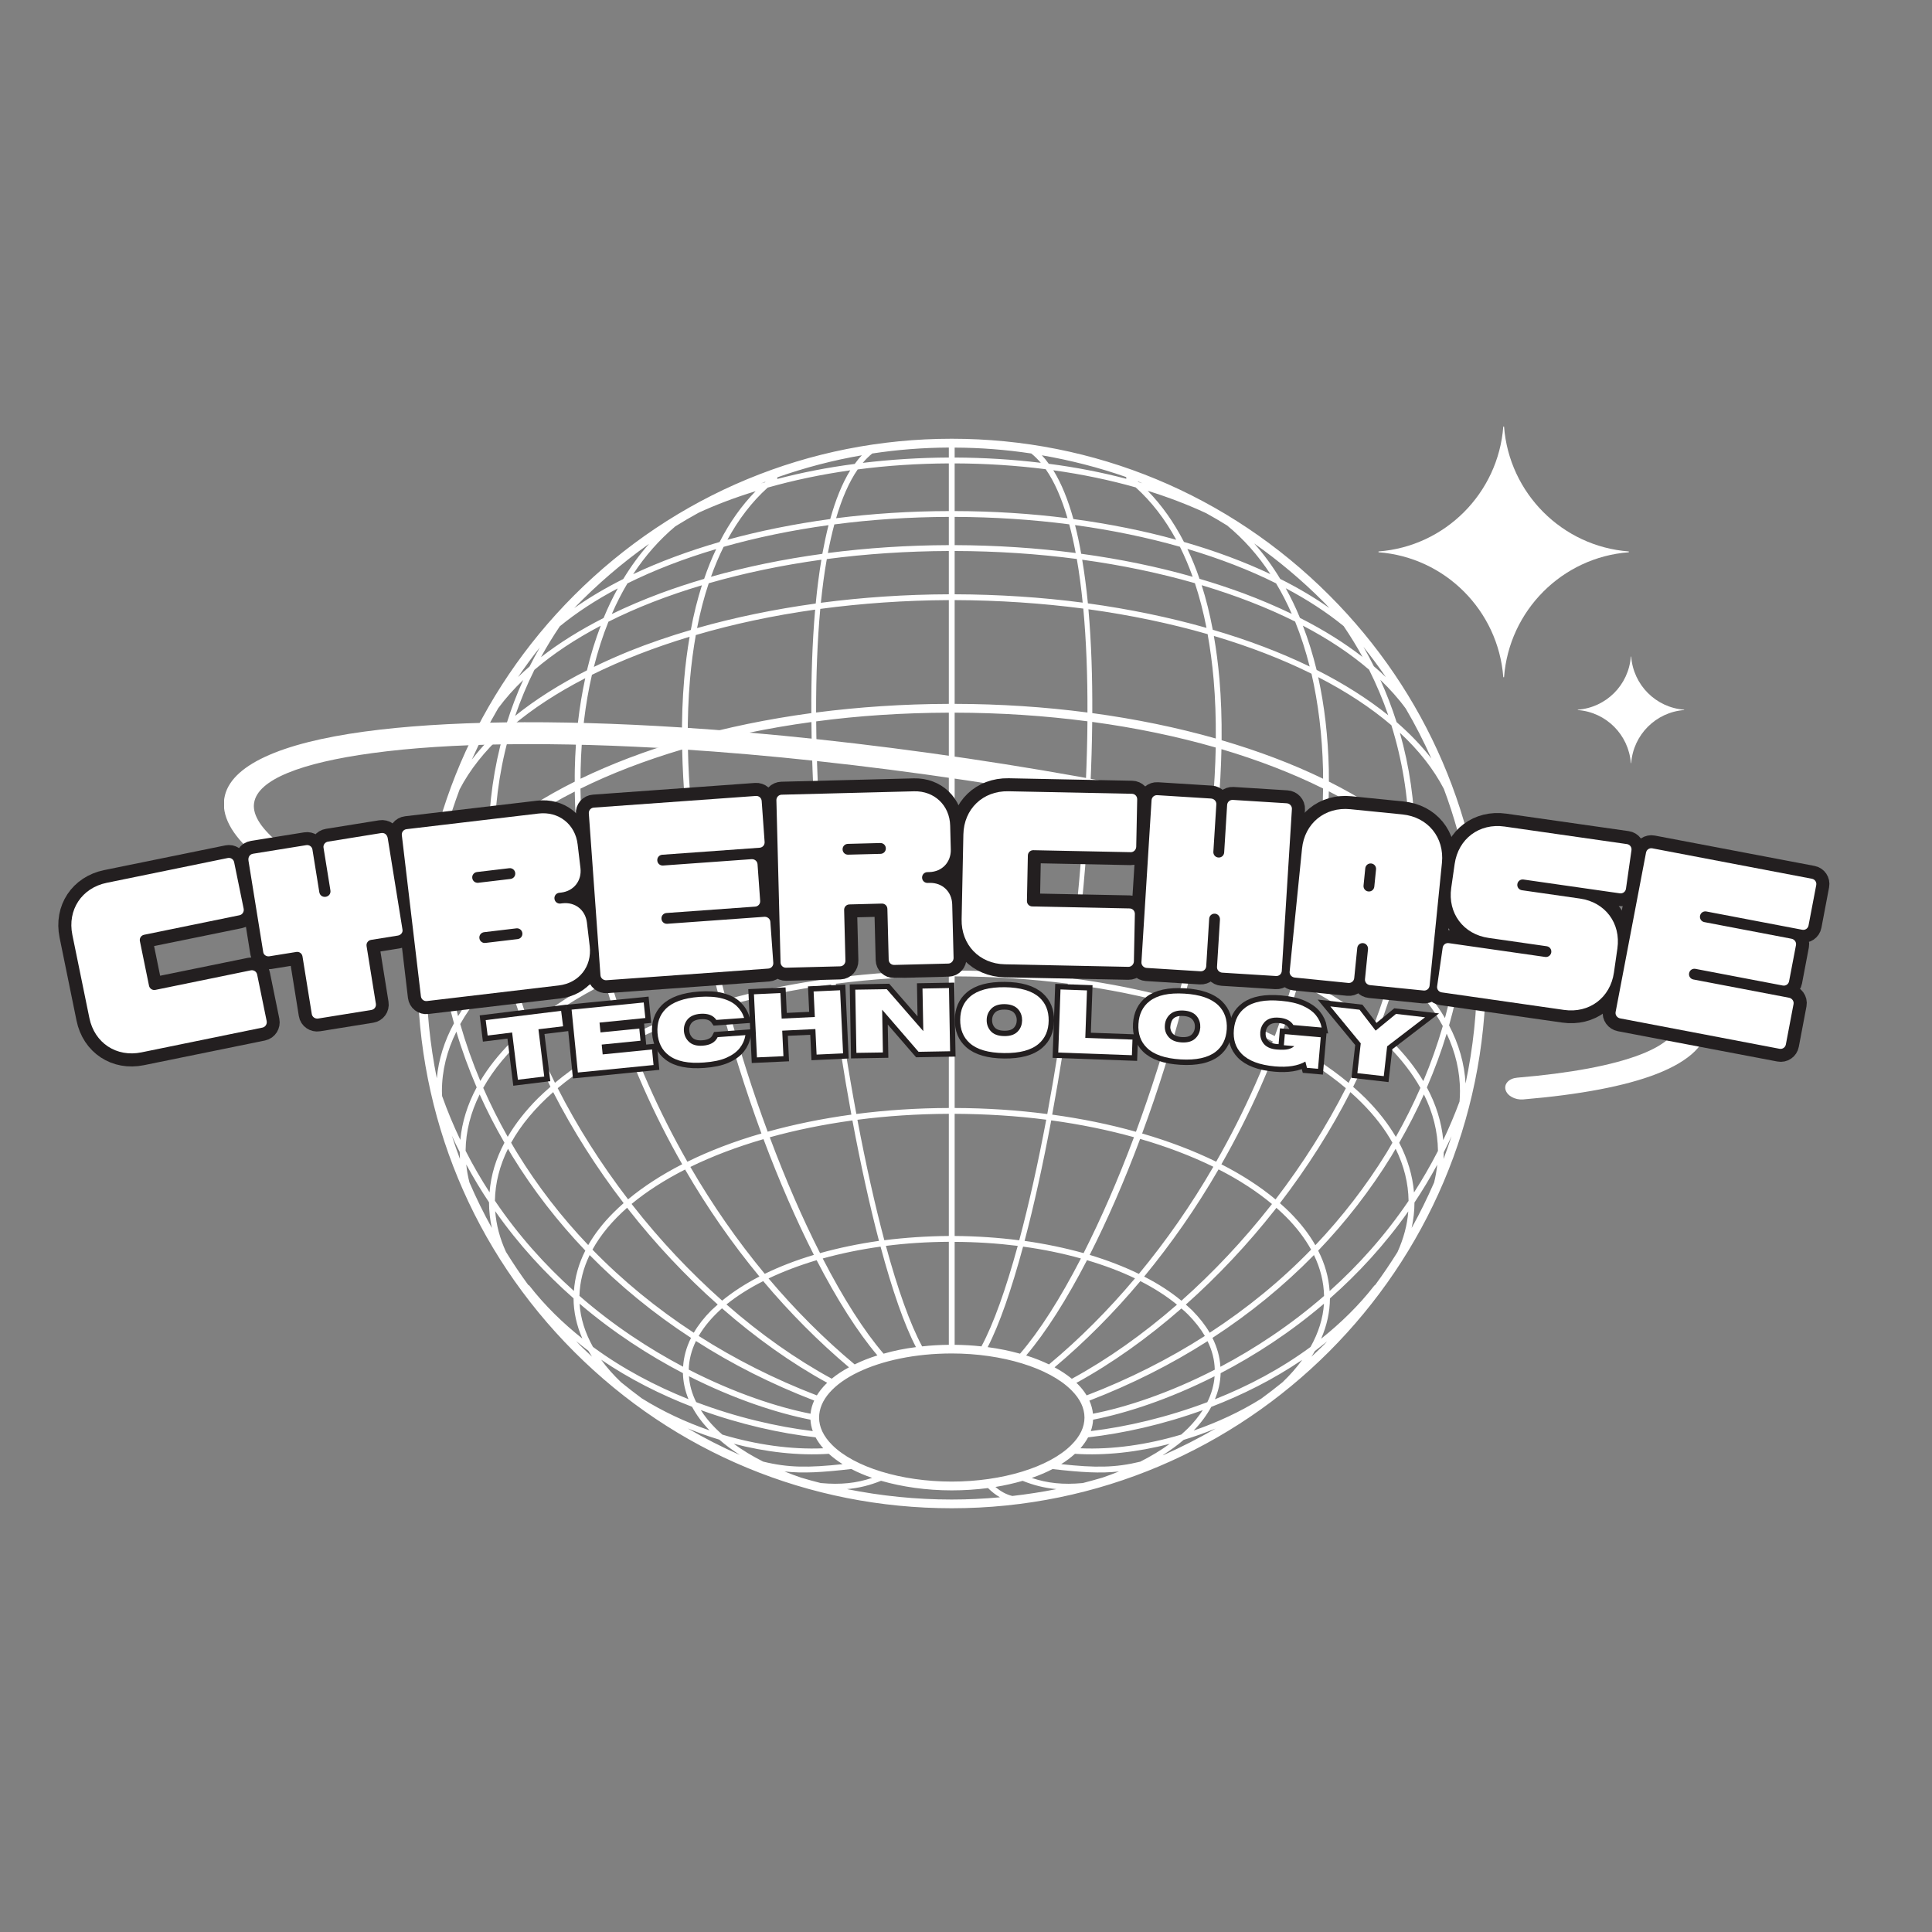 <svg xmlns="http://www.w3.org/2000/svg" xmlns:xlink="http://www.w3.org/1999/xlink" width="500" zoomAndPan="magnify" viewBox="0 0 375 375" height="500" preserveAspectRatio="xMidYMid meet" version="1.0"><rect x="0" y="0" width="375" height="375" fill="#808080" stroke="none"/><defs><g/><clipPath id="859ed16279"><path d="M 43.5 140 L 331.5 140 L 331.5 214 L 43.5 214 Z M 43.5 140 " clip-rule="nonzero"/></clipPath><clipPath id="0e81b0826e"><path d="M 267 82.25 L 317 82.25 L 317 132 L 267 132 Z M 267 82.25 " clip-rule="nonzero"/></clipPath></defs><path fill="#ffffff" d="M 84.727 168.953 C 84.637 170.961 84.582 172.984 84.609 175.008 C 84.176 175.832 83.773 176.672 83.41 177.512 C 83.727 174.621 84.176 171.758 84.727 168.953 Z M 125.984 105.562 C 124.148 107.613 122.488 109.898 120.973 112.387 C 117.523 114.121 114.344 116 111.457 118.027 C 115.891 113.441 120.758 109.25 125.984 105.562 Z M 258.023 118.012 C 255.137 115.988 251.945 114.094 248.492 112.371 C 246.977 109.855 245.285 107.559 243.438 105.488 C 248.176 108.828 252.668 112.59 256.84 116.77 C 257.242 117.156 257.633 117.594 258.023 118.012 Z M 284.871 174.996 C 284.914 172.941 284.855 170.918 284.754 168.895 C 285.305 171.699 285.723 174.52 286.039 177.383 C 285.695 176.586 285.305 175.777 284.871 174.996 Z M 284.465 210.305 C 284.25 206.445 283.168 202.684 281.262 199.027 C 283.168 192.305 284.336 185.465 284.727 178.625 C 285.75 181.082 286.371 183.586 286.648 186.113 C 286.66 187.055 286.703 188.008 286.703 188.965 C 286.703 196.223 285.938 203.363 284.465 210.305 Z M 254.543 263.34 C 254.789 262.98 255.004 262.605 255.223 262.227 C 256.031 261.621 256.812 260.984 257.605 260.348 C 257.344 260.609 257.098 260.898 256.84 261.156 C 256.09 261.91 255.309 262.617 254.543 263.34 Z M 111.816 260.289 C 112.613 260.941 113.406 261.594 114.215 262.199 C 114.43 262.574 114.664 262.949 114.906 263.328 C 114.141 262.605 113.375 261.895 112.625 261.156 C 112.352 260.867 112.09 260.578 111.816 260.289 Z M 94.848 164.902 C 94.934 171.555 95.773 178.379 97.418 185.348 C 97.551 185.867 97.68 186.391 97.809 186.91 C 96.883 187.719 96.004 188.543 95.168 189.383 C 92.625 191.926 90.531 194.559 88.914 197.234 C 87.078 190.367 86.039 183.395 85.809 176.414 C 87.871 172.363 90.922 168.504 94.848 164.902 Z M 89.215 153.219 C 91.195 149.402 94.07 145.789 97.723 142.434 C 95.887 148.91 94.922 155.691 94.832 162.676 C 93.836 163.543 92.883 164.426 91.988 165.309 C 89.477 167.84 87.41 170.41 85.75 173.059 C 85.766 169.066 86.055 165.09 86.602 161.145 C 87.367 158.453 88.25 155.809 89.215 153.219 Z M 104.77 125.688 C 104.078 126.891 103.414 128.117 102.793 129.363 C 102.012 130.043 101.262 130.707 100.555 131.414 C 101.895 129.449 103.297 127.527 104.77 125.688 Z M 117.16 119.949 C 112.582 122.277 108.512 124.82 105 127.555 C 106.113 125.516 107.34 123.52 108.656 121.566 C 111.918 118.895 115.703 116.422 119.906 114.207 C 118.906 116.031 117.984 117.938 117.16 119.949 Z M 139.012 106.574 C 138.145 108.383 137.363 110.32 136.672 112.359 C 133.754 113.211 130.922 114.152 128.18 115.164 C 124.828 116.422 121.695 117.75 118.75 119.184 C 119.66 117.086 120.668 115.105 121.781 113.238 C 126.965 110.664 132.758 108.426 139.012 106.574 Z M 131.082 102.164 C 132.57 101.238 134.07 100.355 135.602 99.52 C 139.023 97.941 142.738 96.539 146.664 95.34 C 143.949 98.117 141.625 101.398 139.676 105.199 C 133.637 106.949 127.992 109.047 122.895 111.445 C 125.246 107.859 127.992 104.754 131.082 102.164 Z M 148.441 93.633 C 148.18 93.691 147.922 93.762 147.66 93.852 C 147.98 93.719 148.297 93.605 148.613 93.488 C 148.555 93.531 148.5 93.574 148.441 93.633 Z M 165.902 90.047 C 160.672 90.727 155.633 91.711 150.852 92.969 C 150.883 92.867 150.895 92.75 150.883 92.648 C 156.168 90.785 161.641 89.34 167.289 88.371 C 166.797 88.875 166.336 89.441 165.902 90.047 Z M 218.629 92.938 C 213.848 91.68 208.809 90.699 203.566 90.02 C 203.145 89.426 202.699 88.875 202.223 88.371 C 207.809 89.34 213.297 90.742 218.613 92.605 C 218.582 92.723 218.582 92.824 218.629 92.938 Z M 220.98 93.574 C 220.938 93.531 220.879 93.488 220.824 93.43 C 221.141 93.562 221.473 93.676 221.789 93.805 C 221.531 93.734 221.254 93.648 220.98 93.574 Z M 250.73 119.152 C 247.785 117.738 244.652 116.391 241.316 115.148 C 238.555 114.137 235.727 113.195 232.824 112.344 C 232.129 110.305 231.336 108.383 230.469 106.547 C 236.723 108.41 242.512 110.637 247.684 113.227 C 248.809 115.09 249.82 117.07 250.73 119.152 Z M 260.797 121.523 C 262.125 123.477 263.352 125.473 264.465 127.512 C 260.957 124.793 256.898 122.246 252.32 119.934 C 251.496 117.926 250.57 116 249.562 114.18 C 253.762 116.406 257.531 118.852 260.797 121.523 Z M 266.66 129.32 C 266.039 128.047 265.359 126.801 264.652 125.559 C 266.168 127.48 267.629 129.434 269 131.43 C 268.25 130.723 267.469 129.996 266.66 129.32 Z M 277.52 165.309 C 276.609 164.41 275.656 163.543 274.66 162.66 C 274.559 155.605 273.578 148.766 271.715 142.23 C 275.367 145.613 278.242 149.258 280.25 153.117 C 281.246 155.777 282.125 158.484 282.891 161.23 C 283.441 165.148 283.715 169.082 283.73 173.043 C 282.082 170.398 280.02 167.824 277.52 165.309 Z M 273.996 189.383 C 273.246 188.617 272.438 187.879 271.613 187.156 C 271.773 186.547 271.93 185.941 272.062 185.348 C 273.723 178.379 274.559 171.555 274.633 164.918 C 275.211 165.438 275.773 165.973 276.309 166.523 C 279.5 169.703 281.953 173.016 283.688 176.398 C 283.457 183.496 282.371 190.609 280.465 197.609 C 278.82 194.789 276.652 192.043 273.996 189.383 Z M 276.262 209.844 C 274.703 207.211 272.668 204.664 270.199 202.18 C 269.359 201.355 268.492 200.559 267.586 199.75 C 269.027 195.977 270.285 192.188 271.309 188.383 C 271.945 188.977 272.582 189.57 273.203 190.176 C 276.105 193.082 278.387 196.09 280.047 199.156 C 279.008 202.758 277.738 206.328 276.262 209.844 Z M 283.297 213.805 C 282.328 216.406 281.273 218.895 280.133 221.293 C 279.801 217.809 278.746 214.398 276.957 211.07 C 278.445 207.629 279.73 204.16 280.797 200.633 C 282.516 204.262 283.383 207.992 283.383 211.793 C 283.383 212.461 283.355 213.141 283.297 213.805 Z M 280.234 223.652 C 280.754 222.637 281.246 221.598 281.738 220.543 C 281.246 222.031 280.742 223.492 280.191 224.965 C 280.219 224.52 280.234 224.098 280.234 223.652 Z M 235.812 271.598 C 236.508 269.949 236.867 268.273 236.926 266.535 C 243.555 263.082 250.441 258.641 256.984 253.047 C 256.797 255.895 255.902 258.715 254.371 261.445 C 248.621 265.684 242.27 269.039 235.812 271.598 Z M 225.922 282.383 C 225.832 282.414 225.746 282.457 225.66 282.473 C 227.148 281.516 228.52 280.535 229.746 279.477 C 231.84 278.855 233.922 278.105 235.941 277.281 C 232.691 279.16 229.355 280.867 225.922 282.383 Z M 139.617 279.434 C 140.801 280.477 142.129 281.457 143.574 282.383 C 143.547 282.383 143.516 282.371 143.488 282.355 C 140.078 280.852 136.73 279.145 133.492 277.25 C 135.488 278.074 137.539 278.812 139.617 279.434 Z M 112.496 253.047 C 119.039 258.629 125.926 263.066 132.555 266.523 C 132.598 268.242 132.961 269.934 133.637 271.582 C 127.199 269.008 120.844 265.668 115.094 261.434 C 113.566 258.699 112.668 255.879 112.496 253.047 Z M 89.23 223.605 C 89.23 224.055 89.258 224.488 89.273 224.953 C 88.711 223.449 88.191 221.945 87.699 220.426 C 88.191 221.512 88.695 222.582 89.23 223.605 Z M 101.895 199.734 C 100.984 200.543 100.105 201.34 99.281 202.18 C 96.797 204.652 94.789 207.211 93.23 209.812 C 91.699 206.184 90.398 202.496 89.332 198.766 C 91.426 195.02 94.402 191.465 98.125 188.141 C 99.152 192.016 100.422 195.891 101.895 199.734 Z M 114.199 177.496 C 115.008 181.559 115.992 185.652 117.145 189.73 C 111.703 192.461 106.879 195.555 102.82 198.953 C 101.348 195.078 100.09 191.191 99.078 187.316 C 103.281 183.715 108.367 180.434 114.199 177.496 Z M 113.594 131.645 C 112.41 137.113 111.703 143.012 111.57 149.328 C 111.543 150.125 111.559 150.922 111.559 151.715 C 105.652 154.664 100.41 158.004 96.004 161.68 C 96.191 154.508 97.305 147.582 99.355 140.973 C 103.355 137.574 108.148 134.453 113.594 131.645 Z M 113.926 130.113 C 108.625 132.805 103.945 135.766 99.988 138.949 C 101.043 135.898 102.285 132.918 103.73 130.012 C 107.371 126.891 111.703 124.027 116.598 121.453 C 115.559 124.184 114.648 127.078 113.926 130.113 Z M 134.086 122.277 C 129.941 123.492 125.957 124.863 122.199 126.367 C 119.789 127.352 117.477 128.379 115.27 129.449 C 116.047 126.367 116.988 123.418 118.098 120.672 C 123.531 117.938 129.637 115.566 136.238 113.602 C 135.387 116.305 134.648 119.195 134.086 122.277 Z M 159.43 108.641 C 158.984 111.359 158.609 114.207 158.332 117.145 C 150.289 118.258 142.551 119.848 135.301 121.914 C 135.906 118.805 136.656 115.914 137.566 113.211 C 144.383 111.246 151.719 109.711 159.43 108.641 Z M 160.816 101.934 C 160.371 103.695 159.98 105.547 159.617 107.5 C 152.094 108.527 144.832 110.016 138 111.953 C 138.734 109.898 139.547 107.961 140.453 106.141 C 146.824 104.332 153.668 102.914 160.816 101.934 Z M 184.168 99.199 C 176.676 99.215 169.324 99.691 162.289 100.586 C 163.402 96.758 164.805 93.531 166.48 91.117 C 172.211 90.363 178.133 89.977 184.168 89.945 Z M 207.203 100.586 C 200.156 99.691 192.805 99.215 185.297 99.199 L 185.297 89.945 C 191.363 89.961 197.281 90.352 202.973 91.074 C 204.676 93.504 206.062 96.727 207.203 100.586 Z M 209.859 107.484 C 209.516 105.547 209.125 103.684 208.664 101.918 C 215.824 102.902 222.656 104.316 229.023 106.125 C 229.934 107.949 230.758 109.898 231.496 111.953 C 224.648 110 217.398 108.512 209.859 107.484 Z M 234.18 121.871 C 226.988 119.832 219.262 118.227 211.16 117.113 C 210.871 114.18 210.512 111.344 210.051 108.641 C 217.773 109.695 225.113 111.246 231.93 113.195 C 232.824 115.898 233.574 118.777 234.18 121.871 Z M 254.211 129.375 C 248.535 126.629 242.227 124.23 235.395 122.234 C 234.816 119.152 234.109 116.289 233.242 113.586 C 239.855 115.566 245.949 117.926 251.379 120.645 C 252.492 123.391 253.43 126.312 254.211 129.375 Z M 255.555 130.027 C 254.816 127.004 253.922 124.141 252.883 121.438 C 257.777 123.996 262.098 126.859 265.734 129.984 C 267.164 132.848 268.422 135.812 269.461 138.832 C 265.477 135.637 260.797 132.672 255.555 130.027 Z M 257.938 151.703 C 257.938 150.922 257.938 150.125 257.922 149.328 C 257.777 142.938 257.07 136.953 255.859 131.43 C 261.289 134.219 266.082 137.359 270.066 140.77 C 272.148 147.449 273.305 154.434 273.492 161.664 C 269.07 158.004 263.844 154.664 257.938 151.703 Z M 252.332 189.73 C 253.488 185.695 254.457 181.66 255.25 177.656 C 261.102 180.621 266.168 183.93 270.344 187.547 C 269.348 191.348 268.117 195.18 266.676 198.969 C 262.602 195.555 257.777 192.477 252.332 189.73 Z M 261.766 210.188 C 257.98 207.023 253.504 204.145 248.449 201.602 C 249.777 198.027 250.961 194.441 252.016 190.828 C 257.445 193.574 262.227 196.668 266.242 200.082 C 264.914 203.48 263.426 206.848 261.766 210.188 Z M 270.934 220.672 C 269.445 218.129 267.496 215.641 265.086 213.211 C 264.32 212.445 263.484 211.691 262.645 210.957 C 264.32 207.629 265.809 204.262 267.152 200.879 C 267.918 201.57 268.684 202.266 269.391 202.973 C 272.031 205.633 274.125 208.352 275.699 211.156 C 274.285 214.367 272.711 217.551 270.934 220.672 Z M 212.145 274.402 C 212.055 273.551 211.824 272.695 211.449 271.859 C 219.652 268.691 227.32 264.832 234.383 260.32 C 235.277 262.113 235.742 263.965 235.785 265.855 C 226.918 270.41 218.539 273.16 212.145 274.402 Z M 211.723 277.773 C 211.984 277.062 212.129 276.312 212.172 275.559 C 218.539 274.316 226.875 271.625 235.754 267.129 C 235.625 268.836 235.148 270.527 234.34 272.16 C 226.555 275.098 218.727 276.934 211.723 277.773 Z M 205.977 284.191 C 206.973 283.57 207.867 282.891 208.648 282.184 C 214.484 282.57 220.809 281.863 227.047 280.246 C 225.344 281.488 223.406 282.66 221.312 283.715 C 216.488 284.887 212.605 284.914 205.977 284.191 Z M 171.012 287.418 C 175.102 288.602 179.809 289.281 184.734 289.281 C 187.172 289.281 189.527 289.121 191.766 288.832 C 192.516 289.57 193.297 290.18 194.09 290.625 C 191 290.902 187.883 291.059 184.734 291.059 C 177.828 291.059 171.027 290.367 164.398 289.035 C 166.711 288.832 168.848 288.297 171.012 287.418 Z M 160.875 282.184 C 161.656 282.891 162.551 283.57 163.547 284.191 C 156.875 284.914 152.988 284.887 148.137 283.699 C 146.043 282.645 144.121 281.488 142.418 280.23 C 148.672 281.863 155.027 282.57 160.875 282.184 Z M 157.309 275.559 C 157.352 276.297 157.496 277.047 157.758 277.773 C 150.75 276.918 142.91 275.098 135.125 272.148 C 134.316 270.512 133.84 268.836 133.727 267.129 C 142.594 271.613 150.926 274.316 157.309 275.559 Z M 135.082 260.289 C 142.16 264.832 149.828 268.691 158.031 271.844 C 157.641 272.684 157.41 273.535 157.324 274.402 C 150.926 273.145 142.562 270.398 133.684 265.844 C 133.727 263.934 134.215 262.082 135.082 260.289 Z M 97.91 221.801 C 96.25 224.922 95.281 228.133 95.023 231.43 C 93.359 228.855 91.801 226.195 90.371 223.363 C 90.414 219.602 91.352 215.945 93.102 212.43 C 94.531 215.613 96.133 218.734 97.91 221.801 Z M 106.848 210.941 C 105.984 211.691 105.16 212.445 104.379 213.211 C 101.984 215.625 100.031 218.113 98.547 220.656 C 96.785 217.535 95.195 214.367 93.793 211.156 C 95.816 207.527 98.703 204.086 102.328 200.879 C 103.672 204.246 105.176 207.617 106.848 210.941 Z M 121.047 201.586 C 115.977 204.129 111.5 207.008 107.715 210.176 C 106.055 206.848 104.566 203.465 103.238 200.082 C 107.211 196.727 112.004 193.633 117.477 190.871 C 118.531 194.457 119.715 198.043 121.047 201.586 Z M 137.133 183.281 C 137.914 186.938 138.793 190.641 139.777 194.355 C 133.336 196.223 127.398 198.477 122.055 201.078 C 120.742 197.523 119.559 193.953 118.504 190.367 C 124.078 187.648 130.348 185.262 137.133 183.281 Z M 134.59 169.602 C 135.227 173.707 135.977 177.887 136.875 182.125 C 130.102 184.09 123.816 186.461 118.188 189.223 C 117.031 185.133 116.047 181.039 115.238 176.977 C 121.047 174.141 127.543 171.656 134.59 169.602 Z M 132.41 145.469 C 132.555 152.699 133.234 160.406 134.418 168.43 C 127.387 170.469 120.871 172.926 115.008 175.789 C 113.535 168.039 112.758 160.406 112.668 153.074 C 118.574 150.152 125.203 147.609 132.41 145.469 Z M 132.801 131.805 C 132.469 135.578 132.34 139.555 132.367 143.676 C 125.262 145.758 118.648 148.273 112.684 151.152 C 112.684 150.559 112.684 149.953 112.699 149.359 C 112.844 142.781 113.594 136.621 114.895 130.98 C 120.598 128.16 126.953 125.676 133.855 123.594 C 133.406 126.211 133.047 128.93 132.801 131.805 Z M 157.48 138.414 C 149.047 139.555 141.004 141.219 133.492 143.344 C 133.465 139.426 133.609 135.594 133.926 131.891 C 134.188 128.871 134.578 125.977 135.055 123.262 C 142.289 121.133 150.074 119.473 158.219 118.328 C 157.656 124.809 157.438 131.691 157.48 138.414 Z M 184.168 116.48 L 184.168 136.621 C 175.332 136.648 166.695 137.227 158.406 138.297 C 158.391 131.125 158.652 124.344 159.215 118.184 C 167.242 117.113 175.605 116.523 184.168 116.48 Z M 184.168 106.949 L 184.168 115.352 C 175.75 115.379 167.402 115.945 159.328 117 C 159.633 114.02 160.008 111.156 160.484 108.512 C 168.066 107.516 176.012 106.98 184.168 106.949 Z M 184.168 105.809 C 176.141 105.836 168.285 106.355 160.688 107.34 C 161.062 105.387 161.48 103.523 161.945 101.789 C 169.094 100.848 176.543 100.355 184.168 100.328 Z M 185.297 105.809 L 185.297 100.328 C 192.938 100.355 200.387 100.848 207.535 101.773 C 208.012 103.508 208.418 105.375 208.793 107.34 C 201.195 106.355 193.324 105.836 185.297 105.809 Z M 185.297 115.352 L 185.297 106.949 C 193.469 106.965 201.414 107.5 209.008 108.496 C 209.473 111.156 209.848 113.992 210.148 116.969 C 202.191 115.93 193.844 115.379 185.297 115.352 Z M 211.074 138.297 C 202.801 137.215 194.148 136.637 185.297 136.621 L 185.297 116.48 C 193.902 116.508 202.266 117.086 210.266 118.125 C 210.844 124.301 211.102 131.109 211.074 138.297 Z M 235.566 131.891 C 235.887 135.594 236.016 139.426 235.984 143.344 C 228.492 141.219 220.445 139.555 212.012 138.414 C 212.043 131.66 211.84 124.766 211.262 118.258 C 219.438 119.387 227.191 121.02 234.398 123.086 C 234.902 125.879 235.293 128.812 235.566 131.891 Z M 237.113 143.676 C 237.156 139.555 237.012 135.578 236.695 131.805 C 236.434 128.883 236.074 126.109 235.609 123.434 C 242.512 125.488 248.867 127.945 254.559 130.766 C 255.871 136.477 256.637 142.691 256.797 149.359 C 256.812 149.953 256.797 150.559 256.812 151.152 C 250.848 148.262 244.23 145.758 237.113 143.676 Z M 235.047 168.531 C 236.262 160.449 236.938 152.699 237.082 145.41 C 244.246 147.535 250.875 150.098 256.812 153.047 C 256.738 160.422 255.93 168.129 254.457 175.934 C 248.609 173.059 242.082 170.586 235.047 168.531 Z M 232.605 182.137 C 233.504 177.93 234.238 173.797 234.875 169.73 C 235.727 169.977 236.594 170.211 237.445 170.469 C 243.539 172.391 249.141 174.621 254.211 177.121 C 253.418 181.141 252.449 185.188 251.309 189.223 C 245.66 186.477 239.395 184.09 232.605 182.137 Z M 229.719 194.355 C 230.699 190.625 231.582 186.91 232.359 183.238 C 239.133 185.188 245.387 187.574 250.992 190.32 C 249.938 193.922 248.754 197.523 247.438 201.094 C 242.094 198.492 236.145 196.223 229.719 194.355 Z M 243.598 210.578 C 241.316 215.727 238.801 220.699 236.059 225.488 C 231.727 223.363 226.902 221.523 221.688 220.008 C 223.234 215.828 224.707 211.52 226.078 207.125 C 227.293 203.207 228.418 199.316 229.445 195.469 C 235.828 197.305 241.734 199.547 247.047 202.148 C 245.965 204.984 244.84 207.805 243.598 210.578 Z M 247.582 232.805 C 244.578 230.301 241.039 228.016 237.07 225.992 C 239.812 221.191 242.34 216.203 244.637 211.043 C 245.863 208.266 247.004 205.477 248.059 202.656 C 253.07 205.199 257.504 208.062 261.23 211.215 C 257.461 218.633 252.883 225.879 247.582 232.805 Z M 250.398 235.363 C 249.777 234.742 249.113 234.133 248.434 233.539 C 253.734 226.629 258.328 219.398 262.109 211.98 C 262.863 212.66 263.598 213.328 264.277 214.02 C 266.805 216.551 268.797 219.141 270.27 221.801 C 269.879 222.48 269.492 223.16 269.086 223.824 C 265.113 230.258 260.492 236.23 255.309 241.695 C 254.066 239.512 252.434 237.414 250.398 235.363 Z M 231.395 254.332 C 231.004 253.957 230.586 253.582 230.168 253.219 C 236.363 247.711 242.227 241.48 247.523 234.742 C 247.598 234.641 247.668 234.523 247.742 234.438 C 248.391 235 249.012 235.578 249.59 236.156 C 251.656 238.227 253.273 240.367 254.484 242.551 C 248.637 248.578 242.035 253.973 234.801 258.684 C 233.934 257.195 232.793 255.75 231.395 254.332 Z M 209.168 268.633 C 209.082 268.547 209.008 268.488 208.922 268.418 C 215.867 264.613 222.758 259.699 229.312 253.973 C 229.762 254.348 230.195 254.738 230.598 255.145 C 231.941 256.504 233.027 257.891 233.863 259.309 C 226.785 263.832 219.117 267.695 210.914 270.848 C 210.453 270.078 209.875 269.344 209.168 268.633 Z M 140.137 253.941 C 146.707 259.684 153.609 264.598 160.559 268.402 C 160.473 268.488 160.383 268.547 160.312 268.633 C 159.605 269.344 159.027 270.078 158.551 270.848 C 150.348 267.695 142.691 263.82 135.617 259.309 C 136.715 257.414 138.246 255.621 140.137 253.941 Z M 121.723 234.422 C 121.812 234.523 121.883 234.641 121.969 234.742 C 127.254 241.48 133.117 247.711 139.312 253.207 C 138.895 253.582 138.477 253.957 138.07 254.332 C 136.672 255.734 135.531 257.195 134.664 258.684 C 127.441 253.973 120.844 248.562 114.996 242.551 C 116.57 239.688 118.852 236.953 121.723 234.422 Z M 121.047 233.527 C 120.367 234.121 119.703 234.742 119.082 235.363 C 117.031 237.402 115.414 239.512 114.172 241.668 C 108.973 236.215 104.367 230.258 100.41 223.824 C 99.988 223.16 99.613 222.48 99.211 221.801 C 101.129 218.328 103.891 215.047 107.371 211.98 C 111.168 219.387 115.746 226.613 121.047 233.527 Z M 124.859 211.043 C 127.141 216.191 129.668 221.18 132.41 225.98 C 128.438 228.016 124.902 230.301 121.91 232.789 C 116.613 225.879 112.02 218.633 108.25 211.215 C 111.945 208.105 116.379 205.242 121.434 202.699 C 122.504 205.504 123.645 208.281 124.859 211.043 Z M 143.414 207.125 C 144.789 211.52 146.262 215.828 147.793 220.008 C 142.578 221.512 137.754 223.363 133.422 225.488 C 130.691 220.699 128.164 215.727 125.883 210.578 C 124.656 207.816 123.531 205.012 122.461 202.18 C 127.73 199.621 133.637 197.363 140.066 195.512 C 141.09 199.344 142.188 203.234 143.414 207.125 Z M 161.309 191.074 C 162.449 199.82 163.777 208.352 165.25 216.348 C 159.547 217.129 154.102 218.242 149.004 219.66 C 146.129 211.91 143.488 203.652 141.234 195.18 C 147.488 193.418 154.219 192.043 161.309 191.074 Z M 159.836 178.551 C 160.227 182.355 160.672 186.172 161.148 189.934 C 154.059 190.887 147.27 192.258 140.93 194.039 C 139.965 190.379 139.082 186.68 138.289 182.961 C 144.988 181.082 152.227 179.578 159.836 178.551 Z M 158.566 164.586 C 158.766 167.23 158.969 169.66 159.172 171.801 C 159.328 173.664 159.52 175.543 159.719 177.41 C 152.094 178.422 144.816 179.91 138.027 181.805 C 137.148 177.625 136.367 173.449 135.734 169.27 C 142.836 167.258 150.508 165.684 158.566 164.586 Z M 158.492 163.457 C 150.434 164.527 142.738 166.09 135.559 168.113 C 134.375 160.305 133.652 152.57 133.523 145.137 C 140.961 142.996 149.004 141.305 157.496 140.148 C 157.566 148.551 158 156.676 158.492 163.457 Z M 184.168 161.734 C 175.68 161.75 167.375 162.301 159.402 163.328 C 158.824 155.332 158.477 147.48 158.422 140.02 C 166.637 138.918 175.273 138.355 184.168 138.328 Z M 210.078 163.371 C 202.121 162.328 193.801 161.766 185.297 161.734 L 185.297 138.328 C 194.148 138.34 202.801 138.918 211.074 140.004 C 211.016 147.48 210.668 155.344 210.078 163.371 Z M 211.004 163.484 C 211.492 156.691 211.91 148.562 212 140.121 C 220.434 141.262 228.477 142.938 235.973 145.094 C 235.828 152.555 235.105 160.348 233.922 168.199 C 226.758 166.16 219.059 164.57 211.004 163.484 Z M 209.773 177.41 C 209.961 175.543 210.148 173.664 210.324 171.801 C 210.512 169.676 210.715 167.273 210.914 164.641 C 218.871 165.727 226.543 167.332 233.746 169.398 C 233.098 173.535 232.332 177.672 231.453 181.805 C 224.664 179.91 217.387 178.422 209.773 177.41 Z M 208.332 189.934 C 208.809 186.156 209.254 182.355 209.66 178.523 C 217.227 179.551 224.477 181.012 231.219 182.906 C 230.41 186.648 229.531 190.367 228.562 194.039 C 222.207 192.258 215.438 190.887 208.332 189.934 Z M 204.23 216.348 C 205.703 208.34 207.047 199.809 208.188 191.059 C 215.234 192.016 221.977 193.371 228.273 195.137 C 226.008 203.625 223.348 211.91 220.488 219.676 C 215.391 218.242 209.934 217.129 204.23 216.348 Z M 210.324 243.23 C 206.727 242.23 202.887 241.422 198.871 240.855 C 200.691 233.977 202.438 226.035 204.043 217.461 C 209.672 218.227 215.059 219.328 220.102 220.73 C 217.023 228.973 213.688 236.59 210.324 243.23 Z M 221.055 247.262 C 218.152 245.844 214.961 244.617 211.508 243.574 C 214.914 236.867 218.238 229.246 221.301 221.062 C 226.453 222.551 231.234 224.375 235.508 226.469 C 231.207 233.902 226.352 240.855 221.055 247.262 Z M 222.078 247.785 C 227.363 241.379 232.215 234.41 236.52 226.977 C 240.449 228.973 243.93 231.242 246.891 233.699 C 246.801 233.816 246.715 233.918 246.629 234.031 C 241.344 240.77 235.48 246.988 229.312 252.469 C 227.234 250.746 224.809 249.172 222.078 247.785 Z M 210.988 244.602 C 214.352 245.602 217.484 246.77 220.301 248.129 C 215.148 254.262 209.559 259.871 203.609 264.832 C 202.25 264.18 200.762 263.586 199.176 263.094 C 203.031 258.555 207.059 252.191 210.988 244.602 Z M 198.582 241.969 C 202.512 242.504 206.281 243.285 209.805 244.27 C 205.805 252.035 201.758 258.383 197.988 262.75 C 196.012 262.199 193.902 261.766 191.707 261.477 C 193.977 257.094 196.316 250.344 198.582 241.969 Z M 185.297 241.047 C 189.5 241.059 193.602 241.336 197.543 241.824 C 195.246 250.211 192.848 256.965 190.496 261.332 C 188.82 261.145 187.074 261.043 185.297 261.027 Z M 178.984 261.332 C 176.633 256.965 174.234 250.211 171.953 241.824 C 175.852 241.32 179.953 241.059 184.168 241.031 L 184.168 261.027 C 182.406 261.043 180.66 261.145 178.984 261.332 Z M 171.504 262.75 C 167.734 258.383 163.691 252.035 159.691 244.27 C 163.199 243.301 166.957 242.52 170.914 241.969 C 173.164 250.355 175.504 257.094 177.785 261.477 C 175.578 261.75 173.469 262.184 171.504 262.75 Z M 165.887 264.832 C 159.938 259.871 154.348 254.262 149.176 248.145 C 152.008 246.801 155.129 245.613 158.508 244.602 C 162.434 252.191 166.465 258.555 170.305 263.082 C 168.719 263.586 167.23 264.164 165.887 264.832 Z M 147.402 247.77 C 144.688 249.172 142.246 250.746 140.168 252.453 C 134 246.973 128.137 240.77 122.863 234.031 C 122.766 233.918 122.676 233.801 122.59 233.684 C 125.523 231.258 129.016 229.016 132.973 227.004 C 137.277 234.422 142.117 241.379 147.402 247.77 Z M 157.973 243.574 C 154.535 244.602 151.328 245.832 148.441 247.25 C 143.141 240.855 138.305 233.918 134 226.5 C 138.246 224.418 143.027 222.609 148.195 221.105 C 151.258 229.262 154.578 236.883 157.973 243.574 Z M 170.609 240.855 C 166.594 241.422 162.766 242.23 159.172 243.23 C 155.805 236.59 152.484 228.973 149.41 220.746 C 154.418 219.355 159.793 218.258 165.453 217.477 C 167.055 226.035 168.805 233.977 170.609 240.855 Z M 184.168 216.191 L 184.168 239.902 C 179.867 239.934 175.68 240.223 171.648 240.727 C 169.816 233.844 168.039 225.906 166.422 217.348 C 172.098 216.609 178.047 216.219 184.168 216.191 Z M 184.168 189.512 L 184.168 215.062 C 178.004 215.078 171.98 215.48 166.219 216.219 C 164.715 208.207 163.375 199.664 162.234 190.945 C 169.25 190.031 176.602 189.543 184.168 189.512 Z M 184.168 176.891 L 184.168 188.383 C 176.586 188.398 169.195 188.891 162.09 189.801 C 161.598 186.043 161.148 182.238 160.746 178.406 C 168.242 177.453 176.082 176.918 184.168 176.891 Z M 184.168 175.762 C 176.098 175.777 168.195 176.297 160.629 177.281 C 160.195 173 159.805 168.707 159.488 164.469 C 167.375 163.441 175.648 162.895 184.168 162.863 Z M 185.297 175.762 L 185.297 162.879 C 193.699 162.906 201.992 163.484 209.992 164.527 C 209.688 168.75 209.297 173.016 208.852 177.281 C 201.281 176.297 193.383 175.777 185.297 175.762 Z M 185.297 188.383 L 185.297 176.891 C 193.355 176.918 201.211 177.426 208.75 178.395 C 208.344 182.227 207.898 186.043 207.406 189.816 C 200.301 188.891 192.891 188.398 185.297 188.383 Z M 185.297 215.062 L 185.297 189.512 C 192.836 189.527 200.199 190.02 207.262 190.93 C 206.121 199.664 204.762 208.207 203.277 216.234 C 197.5 215.48 191.461 215.078 185.297 215.062 Z M 185.297 216.191 C 191.406 216.219 197.355 216.594 203.074 217.332 C 201.457 225.906 199.68 233.844 197.832 240.742 C 193.801 240.223 189.598 239.934 185.297 239.902 Z M 161.438 267.605 C 154.508 263.832 147.574 258.945 141.004 253.191 C 143.027 251.559 145.422 250.039 148.137 248.664 C 153.293 254.797 158.867 260.391 164.789 265.395 C 163.547 266.059 162.422 266.797 161.438 267.605 Z M 204.691 265.395 C 210.625 260.406 216.199 254.797 221.344 248.664 C 224.027 250.039 226.41 251.559 228.449 253.234 C 221.875 258.961 214.973 263.848 208.043 267.621 C 207.059 266.812 205.949 266.074 204.691 265.395 Z M 196.504 290.367 C 195.363 290.105 194.266 289.512 193.211 288.617 C 195.074 288.312 196.836 287.906 198.496 287.43 C 200.66 288.297 202.785 288.832 205.066 289.035 C 202.25 289.598 199.375 290.035 196.504 290.367 Z M 207.953 280.461 C 203.652 284.785 194.523 287.574 184.734 287.574 C 174.941 287.574 165.828 284.785 161.512 280.461 C 159.836 278.785 158.984 276.992 158.984 275.156 C 158.984 268.285 170.535 262.707 184.734 262.707 C 194.523 262.707 203.652 265.512 207.953 269.832 C 209.645 271.512 210.496 273.305 210.496 275.156 C 210.496 276.992 209.645 278.785 207.953 280.461 Z M 96.062 233.062 C 96.121 229.594 97 226.223 98.602 222.973 C 98.879 223.461 99.152 223.941 99.457 224.43 C 103.512 231.023 108.266 237.141 113.609 242.738 C 112.324 245.281 111.586 247.898 111.398 250.574 C 105.867 245.613 100.625 239.816 96.062 233.062 Z M 112.469 251.527 C 112.539 248.797 113.219 246.148 114.445 243.605 C 120.324 249.59 126.91 254.984 134.129 259.684 C 133.219 261.504 132.715 263.371 132.586 265.277 C 125.914 261.75 119.008 257.227 112.469 251.527 Z M 138.879 277.223 C 137.727 276.078 136.785 274.895 136.02 273.695 C 143.719 276.484 151.43 278.207 158.305 278.988 C 158.695 279.723 159.188 280.418 159.793 281.113 C 153.555 281.387 146.766 280.418 140.195 278.453 C 139.746 278.047 139.285 277.641 138.879 277.223 Z M 155.488 286.809 C 154.391 286.434 153.309 286.027 152.27 285.609 C 155.895 286.012 159.633 285.781 165.238 285.133 C 166.48 285.781 167.82 286.359 169.281 286.852 C 166.203 287.895 163.129 288.211 159.375 287.863 C 159.359 287.863 159.328 287.863 159.328 287.863 C 158.043 287.547 156.758 287.184 155.488 286.809 Z M 213.977 286.809 C 212.707 287.184 211.434 287.531 210.148 287.863 C 210.137 287.863 210.137 287.863 210.121 287.863 C 206.367 288.211 203.32 287.895 200.258 286.867 C 201.715 286.359 203.074 285.781 204.301 285.145 C 209.859 285.781 213.586 286.012 217.199 285.609 C 216.156 286.027 215.074 286.434 213.977 286.809 Z M 229.27 278.453 C 222.699 280.418 215.926 281.387 209.715 281.113 C 210.309 280.418 210.801 279.723 211.203 278.988 C 218.051 278.207 225.762 276.5 233.457 273.707 C 232.68 274.895 231.738 276.078 230.598 277.223 C 230.18 277.641 229.719 278.047 229.27 278.453 Z M 236.883 265.293 C 236.766 263.371 236.246 261.52 235.336 259.684 C 242.57 254.984 249.156 249.605 255.035 243.605 C 256.289 246.18 256.941 248.84 257 251.543 C 250.457 257.227 243.555 261.766 236.883 265.293 Z M 258.082 250.59 C 257.895 247.914 257.156 245.297 255.859 242.75 C 261.23 237.141 265.98 231.023 270.039 224.43 C 270.328 223.941 270.602 223.461 270.891 222.973 C 272.508 226.254 273.359 229.637 273.402 233.094 C 268.84 239.832 263.613 245.629 258.082 250.59 Z M 274.457 231.457 C 274.184 228.16 273.215 224.953 271.586 221.812 C 273.348 218.734 274.965 215.613 276.379 212.43 C 278.156 216 279.066 219.645 279.109 223.391 C 277.664 226.211 276.105 228.898 274.457 231.457 Z M 270.66 186.301 C 266.387 182.672 261.273 179.375 255.512 176.457 C 257 168.676 257.82 160.984 257.922 153.594 C 263.914 156.645 269.16 160.117 273.52 163.918 C 273.52 170.789 272.684 177.859 270.965 185.086 C 270.875 185.492 270.762 185.898 270.66 186.301 Z M 220.434 94.602 C 223.508 97.363 226.121 100.762 228.305 104.766 C 222.035 103.031 215.336 101.688 208.344 100.746 C 207.32 97.059 206.035 93.836 204.445 91.277 C 210.035 92.059 215.391 93.172 220.434 94.602 Z M 149.004 94.645 C 154.043 93.215 159.43 92.086 165.035 91.289 C 163.445 93.852 162.176 97.074 161.148 100.746 C 154.16 101.699 147.461 103.047 141.191 104.766 C 143.344 100.805 145.941 97.406 149.004 94.645 Z M 98.516 185.086 C 96.812 177.859 95.977 170.773 95.961 163.906 C 100.277 160.16 105.52 156.703 111.559 153.641 C 111.672 160.969 112.48 168.574 113.953 176.297 C 108.18 179.203 103.066 182.469 98.777 186.086 C 98.691 185.754 98.602 185.422 98.516 185.086 Z M 85.777 211.793 C 85.777 207.816 86.746 203.941 88.582 200.242 C 89.664 203.887 90.992 207.5 92.523 211.059 C 90.734 214.367 89.68 217.781 89.348 221.25 C 88.047 218.531 86.863 215.699 85.809 212.734 C 85.793 212.43 85.777 212.113 85.777 211.793 Z M 91.121 229.508 C 90.82 228.352 90.617 227.191 90.5 226.023 C 91.887 228.582 93.359 231.039 94.922 233.367 C 94.922 233.383 94.922 233.395 94.922 233.41 C 94.922 235.074 95.109 236.723 95.469 238.355 C 93.867 235.477 92.422 232.527 91.121 229.508 Z M 102.762 249.562 C 102.691 249.488 102.617 249.43 102.531 249.402 C 101 247.32 99.57 245.18 98.215 242.996 C 97.027 240.41 96.32 237.762 96.121 235.09 C 100.684 241.594 105.867 247.203 111.324 252.004 C 111.34 254.652 111.918 257.27 113.031 259.812 C 109.246 256.805 105.75 253.406 102.762 249.562 Z M 120.555 268.301 C 119.066 266.883 117.766 265.422 116.684 263.918 C 122.242 267.695 128.25 270.715 134.332 273.059 C 135.168 274.633 136.297 276.152 137.727 277.641 C 133.074 276.035 128.613 273.941 124.582 271.426 C 123.227 270.41 121.883 269.387 120.555 268.301 Z M 248.926 268.301 C 247.566 269.398 246.184 270.469 244.781 271.496 C 240.766 274.012 236.305 276.078 231.684 277.672 C 233.098 276.211 234.238 274.664 235.105 273.074 C 241.184 270.746 247.191 267.723 252.754 263.949 C 251.684 265.438 250.398 266.898 248.926 268.301 Z M 266.934 249.402 C 266.863 249.43 266.789 249.488 266.73 249.562 C 263.727 253.422 260.219 256.82 256.434 259.844 C 257.547 257.281 258.125 254.664 258.141 252.02 C 263.598 247.219 268.781 241.609 273.348 235.133 C 273.145 237.805 272.422 240.438 271.254 243.027 C 269.895 245.195 268.465 247.32 266.934 249.402 Z M 273.996 238.355 C 274.355 236.738 274.547 235.074 274.547 233.41 C 276.105 231.066 277.578 228.641 278.965 226.066 C 278.848 227.223 278.645 228.363 278.359 229.52 C 277.043 232.527 275.598 235.492 273.996 238.355 Z M 277.836 147.234 C 275.945 144.773 273.664 142.418 271.078 140.164 C 270.184 137.371 269.129 134.625 267.918 131.949 C 269.781 133.742 271.441 135.594 272.855 137.531 C 274.703 140.668 276.352 143.922 277.836 147.234 Z M 246.586 111.434 C 241.473 109.016 235.84 106.922 229.805 105.188 C 227.84 101.367 225.5 98.07 222.773 95.266 C 226.785 96.512 230.586 97.969 234.109 99.605 C 235.48 100.371 236.84 101.152 238.18 101.992 C 241.359 104.594 244.176 107.758 246.586 111.434 Z M 200.172 88.023 C 200.82 88.543 201.426 89.137 202.02 89.832 C 196.605 89.18 191.016 88.832 185.297 88.805 L 185.297 86.879 C 190.32 86.895 195.289 87.285 200.172 88.023 Z M 184.168 86.867 L 184.168 88.805 C 178.48 88.832 172.875 89.195 167.461 89.844 C 168.039 89.152 168.66 88.543 169.309 88.023 C 174.16 87.285 179.129 86.895 184.168 86.867 Z M 96.695 137.473 C 98.098 135.578 99.715 133.742 101.551 131.992 C 100.32 134.695 99.266 137.473 98.371 140.309 C 95.742 142.578 93.477 144.977 91.586 147.438 C 93.117 144.008 94.82 140.684 96.695 137.473 Z M 82.789 187.023 C 82.977 184.176 83.641 181.387 84.77 178.668 C 85.145 185.363 86.285 192.043 88.117 198.621 C 86.242 202.078 85.129 205.633 84.781 209.293 C 83.453 202.672 82.762 195.859 82.762 188.965 C 82.762 188.312 82.773 187.66 82.789 187.023 Z M 81.027 188.719 C 81.027 188.789 81.043 188.848 81.07 188.918 C 81.07 188.934 81.055 188.949 81.055 188.965 C 81.055 216.68 91.844 242.75 111.426 262.359 C 131.012 281.965 157.035 292.75 184.734 292.75 C 241.863 292.75 288.352 246.234 288.41 189.051 C 288.453 188.949 288.48 188.832 288.48 188.719 C 288.48 187.805 288.422 186.91 288.336 186.012 C 287.602 159.395 276.93 134.465 258.039 115.566 C 238.457 95.961 212.434 85.16 184.734 85.16 C 157.047 85.16 131.012 95.961 111.426 115.566 C 92.422 134.598 81.734 159.699 81.129 186.52 C 81.055 187.258 81.027 187.98 81.027 188.719 " fill-opacity="1" fill-rule="nonzero"/><g clip-path="url(#859ed16279)"><path fill="#ffffff" d="M 294.488 209.176 C 292.914 209.309 291.902 210.363 292.223 211.52 C 292.539 212.691 294.07 213.527 295.645 213.398 C 306.648 212.473 315.488 210.812 321.566 208.441 C 328.023 205.922 331.559 202.57 331.559 198.391 C 331.559 189.715 315.039 179.652 288.352 170.41 C 262.586 161.492 227.047 153.047 187.836 147.219 C 168.023 144.285 149.191 142.289 132.078 141.188 C 107.297 139.598 86.066 139.918 70.746 142 C 54.484 144.211 44.562 148.562 43.539 154.953 C 43.48 155.332 43.449 155.707 43.449 156.066 C 43.449 159.668 46.137 163.43 51.105 167.23 C 55.887 170.859 62.848 174.605 71.598 178.305 C 73.043 178.914 74.789 178.609 75.496 177.598 C 76.203 176.602 75.613 175.301 74.168 174.676 C 65.949 171.207 59.465 167.738 55.148 164.441 C 51.336 161.535 49.27 158.828 49.27 156.445 C 49.27 156.211 49.301 155.996 49.328 155.809 C 50.051 151.312 58.414 148.059 72.262 146.18 C 87.051 144.152 107.758 143.879 132.078 145.426 C 149.004 146.512 167.633 148.492 187.172 151.398 C 225.906 157.137 260.941 165.453 286.258 174.215 C 310.633 182.66 325.727 191.262 325.727 198.016 C 325.727 200.602 323.168 202.828 318.492 204.652 C 312.988 206.793 304.801 208.309 294.488 209.176 " fill-opacity="1" fill-rule="nonzero"/></g><g clip-path="url(#0e81b0826e)"><path fill="#ffffff" d="M 291.789 82.789 L 291.934 82.789 C 292.914 95.73 303.227 106.066 316.152 107.035 L 316.152 107.195 C 303.227 108.164 292.914 118.504 291.934 131.445 L 291.789 131.445 C 290.805 118.504 280.496 108.164 267.57 107.195 L 267.57 107.035 C 280.496 106.066 290.805 95.73 291.789 82.789 " fill-opacity="1" fill-rule="evenodd"/></g><path fill="#ffffff" d="M 316.543 127.438 L 316.613 127.438 C 317.02 132.949 321.406 137.344 326.895 137.75 L 326.895 137.82 C 321.406 138.227 317.02 142.621 316.613 148.117 L 316.543 148.117 C 316.137 142.621 311.746 138.227 306.246 137.82 L 306.246 137.75 C 311.746 137.344 316.137 132.949 316.543 127.438 " fill-opacity="1" fill-rule="evenodd"/><path stroke-linecap="butt" transform="matrix(0.735, -0.15, 0.15, 0.735, 9.762, 165.781)" fill="none" stroke-linejoin="miter" d="M 12.82 54.998 L 44.792 55.002 C 45.573 55.002 46.189 54.331 46.19 53.549 L 46.189 41.274 C 46.189 40.497 45.576 39.883 44.794 39.882 L 19.6 39.88 C 18.807 39.882 18.194 39.267 18.195 38.486 L 18.194 26.731 C 18.196 25.939 18.811 25.326 19.604 25.324 L 44.793 25.325 C 45.574 25.326 46.19 24.655 46.191 23.873 L 46.187 11.613 C 46.189 10.821 45.571 10.205 44.795 10.206 L 12.823 10.203 C 6.219 10.206 1.395 15.018 1.396 21.632 L 1.395 43.573 C 1.396 50.187 6.221 55.003 12.82 54.998 Z M 12.82 54.998 " stroke="#231f20" stroke-width="6.72" stroke-opacity="1" stroke-miterlimit="4"/><path stroke-linecap="butt" transform="matrix(0.74, -0.119, 0.119, 0.74, 45.785, 158.493)" fill="none" stroke-linejoin="miter" d="M 12.71 55.001 L 26.654 54.998 C 27.435 54.998 28.051 54.385 28.05 53.604 L 28.051 38.489 C 28.048 37.692 28.664 37.079 29.445 37.079 L 36.509 37.079 C 37.237 37.08 37.907 36.518 37.903 35.795 L 37.907 11.833 C 37.904 10.873 37.346 10.208 36.444 10.205 L 22.511 10.204 C 21.72 10.203 21.104 10.821 21.106 11.56 L 21.104 22.755 C 21.103 23.641 20.438 24.204 19.657 24.204 C 18.865 24.203 18.196 23.642 18.192 22.755 L 18.194 11.56 C 18.191 10.821 17.579 10.205 16.798 10.206 L 2.859 10.205 C 1.957 10.207 1.395 10.876 1.394 11.83 L 1.396 35.793 C 1.394 36.521 2.08 37.08 2.802 37.08 L 9.856 37.079 C 10.637 37.078 11.25 37.694 11.249 38.485 L 11.252 53.606 C 11.247 54.386 11.919 55 12.71 55.001 Z M 12.71 55.001 " stroke="#231f20" stroke-width="6.72" stroke-opacity="1" stroke-miterlimit="4"/><path stroke-linecap="butt" transform="matrix(0.745, -0.088, 0.088, 0.745, 75.93, 153.585)" fill="none" stroke-linejoin="miter" d="M 2.802 54.999 L 37.181 55 C 42.441 54.998 46.298 51.133 46.297 45.867 L 46.296 39.715 C 46.299 36.412 43.894 34.003 40.6 34.006 L 40.092 34.003 C 39.3 34.004 38.685 33.391 38.683 32.609 C 38.683 31.817 39.301 31.204 40.093 31.203 L 40.597 31.2 C 43.89 31.201 46.299 28.796 46.298 25.487 L 46.297 19.334 C 46.301 14.074 42.443 10.203 37.182 10.205 L 2.803 10.204 C 2.011 10.205 1.393 10.819 1.394 11.611 L 1.393 53.605 C 1.395 54.387 2.01 55 2.802 54.999 Z M 19.6 26.17 C 18.808 26.171 18.193 25.558 18.193 24.766 C 18.196 23.984 18.809 23.37 19.601 23.369 L 27.993 23.366 C 28.774 23.37 29.388 23.983 29.39 24.764 C 29.391 25.556 28.773 26.17 27.996 26.173 Z M 19.601 41.836 C 18.809 41.837 18.195 41.224 18.193 40.442 C 18.196 39.661 18.809 39.047 19.601 39.046 L 27.993 39.048 C 28.774 39.046 29.388 39.664 29.391 40.441 C 29.387 41.222 28.774 41.836 27.993 41.838 Z M 19.601 41.836 " stroke="#231f20" stroke-width="6.72" stroke-opacity="1" stroke-miterlimit="4"/><path stroke-linecap="butt" transform="matrix(0.748, -0.054, 0.054, 0.748, 112.62, 149.269)" fill="none" stroke-linejoin="miter" d="M 2.855 54.998 L 44.848 55.002 C 45.626 55 46.245 54.387 46.244 53.604 L 46.246 42.957 C 46.244 42.178 45.573 41.561 44.795 41.563 L 19.6 41.565 C 18.806 41.565 18.193 40.947 18.197 40.169 C 18.196 39.375 18.809 38.761 19.603 38.761 L 42.61 38.763 C 43.388 38.762 44.001 38.148 44 37.365 L 44 27.84 C 44.004 27.062 43.333 26.445 42.555 26.447 L 19.6 26.442 C 18.812 26.443 18.193 25.83 18.196 25.052 C 18.196 24.258 18.809 23.644 19.603 23.644 L 44.85 23.64 C 45.628 23.644 46.242 23.025 46.245 22.247 L 46.242 11.615 C 46.241 10.822 45.628 10.203 44.85 10.205 L 2.804 10.208 C 2.01 10.203 1.397 10.822 1.392 11.615 L 1.394 53.604 C 1.395 54.387 2.077 55 2.855 54.998 Z M 2.855 54.998 " stroke="#231f20" stroke-width="6.72" stroke-opacity="1" stroke-miterlimit="4"/><path stroke-linecap="butt" transform="matrix(0.75, -0.019, 0.019, 0.75, 149.426, 146.652)" fill="none" stroke-linejoin="miter" d="M 2.8 55.002 L 16.799 55.002 C 17.581 55.001 18.192 54.329 18.196 53.553 L 18.194 40.444 C 18.193 39.663 18.808 39.048 19.6 39.047 L 27.993 39.049 C 28.774 39.048 29.389 39.663 29.39 40.445 L 29.391 53.605 C 29.387 54.387 30.007 55.002 30.799 55.001 L 44.793 55 C 45.574 54.999 46.191 54.333 46.19 53.551 L 46.19 39.719 C 46.192 36.41 43.784 34.004 40.475 34.003 L 39.986 34.006 C 39.188 34.006 38.574 33.391 38.573 32.61 C 38.578 31.818 39.193 31.203 39.984 31.203 L 40.474 31.2 C 43.783 31.201 46.189 28.798 46.19 25.49 L 46.192 19.337 C 46.191 14.075 42.336 10.204 37.074 10.204 L 2.802 10.206 C 2.01 10.207 1.395 10.822 1.396 11.614 L 1.392 53.606 C 1.393 54.383 2.008 54.998 2.8 55.002 Z M 19.601 26.173 C 18.81 26.169 18.195 25.554 18.194 24.762 C 18.193 23.986 18.808 23.371 19.6 23.37 L 27.994 23.367 C 28.775 23.371 29.39 23.986 29.391 24.762 C 29.391 25.554 28.776 26.169 27.995 26.17 Z M 19.601 26.173 " stroke="#231f20" stroke-width="6.72" stroke-opacity="1" stroke-miterlimit="4"/><path stroke-linecap="butt" transform="matrix(0.75, 0.015, -0.015, 0.75, 186.271, 145.734)" fill="none" stroke-linejoin="miter" d="M 12.823 55 L 44.793 54.998 C 45.574 54.998 46.191 54.329 46.191 53.553 L 46.19 41.274 C 46.19 40.498 45.573 39.88 44.797 39.881 L 19.604 39.88 C 18.807 39.88 18.195 39.268 18.195 38.486 L 18.194 26.734 C 18.194 25.937 18.811 25.325 19.603 25.324 L 44.796 25.325 C 45.572 25.325 46.189 24.656 46.189 23.875 L 46.188 11.612 C 46.188 10.82 45.576 10.207 44.795 10.208 L 12.824 10.205 C 6.219 10.204 1.394 15.017 1.394 21.633 L 1.394 43.57 C 1.394 50.186 6.217 55 12.823 55 Z M 12.823 55 " stroke="#231f20" stroke-width="6.72" stroke-opacity="1" stroke-miterlimit="4"/><path stroke-linecap="butt" transform="matrix(0.749, 0.047, -0.047, 0.749, 223.012, 146.573)" fill="none" stroke-linejoin="miter" d="M 2.858 54.999 L 16.801 54.999 C 17.579 55.002 18.193 54.385 18.197 53.607 L 18.193 41.276 C 18.196 40.498 18.81 39.88 19.604 39.883 C 20.381 39.881 20.997 40.553 20.994 41.346 L 20.999 53.604 C 20.995 54.387 21.665 55.003 22.443 55.001 L 36.387 55.001 C 37.18 54.998 37.794 54.386 37.797 53.608 L 37.798 11.615 C 37.795 10.822 37.125 10.206 36.332 10.204 L 22.393 10.203 C 21.61 10.205 20.997 10.823 20.994 11.611 L 20.997 23.932 C 20.998 24.709 20.379 25.322 19.602 25.324 C 18.809 25.326 18.196 24.707 18.194 23.929 L 18.192 11.614 C 18.194 10.821 17.524 10.205 16.747 10.207 L 2.803 10.207 C 2.01 10.204 1.396 10.822 1.393 11.615 L 1.393 53.608 C 1.395 54.386 2.08 55 2.858 54.999 Z M 2.858 54.999 " stroke="#231f20" stroke-width="6.72" stroke-opacity="1" stroke-miterlimit="4"/><path stroke-linecap="butt" transform="matrix(0.746, 0.075, -0.075, 0.746, 253.303, 148.484)" fill="none" stroke-linejoin="miter" d="M 2.855 55.002 L 16.8 55.001 C 17.58 55.001 18.194 54.384 18.194 53.604 L 18.194 45.757 C 18.194 44.982 18.808 44.366 19.603 44.364 C 20.383 44.364 20.995 45.035 20.995 45.815 L 20.994 53.605 C 20.994 54.385 21.668 54.997 22.443 54.998 L 36.389 55.002 C 37.179 55.001 37.797 54.384 37.797 53.604 L 37.797 21.63 C 37.796 15.019 32.983 10.206 26.366 10.208 L 12.824 10.205 C 6.218 10.205 1.394 15.015 1.396 21.631 L 1.396 53.605 C 1.396 54.385 2.075 55.002 2.855 55.002 Z M 19.601 30.927 C 18.81 30.928 18.194 30.315 18.192 29.519 L 18.192 25.049 C 18.196 24.258 18.81 23.642 19.6 23.64 C 20.38 23.64 20.997 24.259 20.998 25.049 L 20.998 29.52 C 20.994 30.316 20.381 30.927 19.601 30.927 Z M 19.601 30.927 " stroke="#231f20" stroke-width="6.72" stroke-opacity="1" stroke-miterlimit="4"/><path stroke-linecap="butt" transform="matrix(0.742, 0.106, -0.106, 0.742, 283.609, 151.492)" fill="none" stroke-linejoin="miter" d="M 2.804 54.998 L 34.774 54.999 C 41.377 55 46.191 50.19 46.19 43.571 L 46.187 37.31 C 46.192 30.696 41.377 25.882 34.774 25.887 L 19.604 25.883 C 18.81 25.886 18.196 25.269 18.195 24.49 C 18.191 23.696 18.808 23.082 19.603 23.084 L 44.795 23.083 C 45.574 23.082 46.191 22.467 46.19 21.688 L 46.187 11.613 C 46.189 10.818 45.575 10.206 44.797 10.207 L 12.822 10.207 C 6.219 10.206 1.394 15.017 1.395 21.631 L 1.395 27.908 C 1.394 34.511 6.22 39.324 12.822 39.319 L 27.997 39.323 C 28.775 39.322 29.39 39.939 29.387 40.728 C 29.389 41.507 28.772 42.121 27.993 42.122 L 2.801 42.123 C 2.011 42.121 1.395 42.74 1.396 43.519 L 1.395 53.606 C 1.396 54.384 2.01 55.001 2.804 54.998 Z M 2.804 54.998 " stroke="#231f20" stroke-width="6.72" stroke-opacity="1" stroke-miterlimit="4"/><path stroke-linecap="butt" transform="matrix(0.737, 0.14, -0.14, 0.737, 320.09, 156.746)" fill="none" stroke-linejoin="miter" d="M 2.858 55.001 L 44.851 55 C 45.631 55 46.245 54.384 46.245 53.605 L 46.245 42.958 C 46.245 42.178 45.576 41.564 44.797 41.564 L 19.601 41.565 C 18.811 41.562 18.195 40.947 18.195 40.168 C 18.193 39.378 18.807 38.763 19.602 38.76 L 42.609 38.763 C 43.388 38.762 44.002 38.147 44.002 37.368 L 44.004 27.839 C 44.004 27.06 43.33 26.446 42.556 26.445 L 19.602 26.443 C 18.807 26.446 18.197 25.83 18.197 25.051 C 18.194 24.256 18.808 23.641 19.604 23.643 L 44.847 23.643 C 45.627 23.643 46.246 23.027 46.246 22.247 L 46.243 11.612 C 46.246 10.821 45.631 10.207 44.851 10.207 L 2.804 10.203 C 2.01 10.206 1.395 10.821 1.392 11.612 L 1.394 53.605 C 1.394 54.384 2.079 55.001 2.858 55.001 Z M 2.858 55.001 " stroke="#231f20" stroke-width="6.72" stroke-opacity="1" stroke-miterlimit="4"/><g fill="#ffffff" fill-opacity="1"><g transform="translate(18.038, 206.192)"><g><path d="M 9.422 -1.93 L 32.91 -6.738 C 33.488 -6.859 33.84 -7.445 33.719 -8.02 L 31.875 -17.031 C 31.758 -17.605 31.211 -17.965 30.637 -17.848 L 12.125 -14.055 C 11.547 -13.938 11.004 -14.297 10.883 -14.875 L 9.117 -23.512 C 8.996 -24.09 9.355 -24.633 9.934 -24.754 L 28.445 -28.543 C 29.023 -28.66 29.375 -29.246 29.254 -29.824 L 27.41 -38.832 C 27.293 -39.41 26.746 -39.77 26.172 -39.652 L 2.68 -34.84 C -2.172 -33.848 -4.988 -29.582 -3.992 -24.73 L -0.691 -8.602 C 0.305 -3.75 4.566 -0.934 9.422 -1.93 Z M 9.422 -1.93 "/></g></g></g><g fill="#ffffff" fill-opacity="1"><g transform="translate(52.355, 199.216)"><g><path d="M 9.41 -1.52 L 19.734 -3.184 C 20.312 -3.277 20.695 -3.809 20.602 -4.387 L 18.797 -15.582 C 18.703 -16.16 19.086 -16.691 19.664 -16.785 L 24.891 -17.625 C 25.43 -17.715 25.859 -18.207 25.773 -18.746 L 22.91 -36.492 C 22.797 -37.195 22.301 -37.625 21.637 -37.52 L 11.316 -35.855 C 10.734 -35.762 10.352 -35.23 10.438 -34.691 L 11.777 -26.398 C 11.883 -25.738 11.453 -25.242 10.871 -25.148 C 10.293 -25.055 9.727 -25.391 9.621 -26.051 L 8.285 -34.344 C 8.195 -34.883 7.668 -35.266 7.086 -35.172 L -3.234 -33.508 C -3.898 -33.398 -4.234 -32.836 -4.121 -32.129 L -1.258 -14.387 C -1.172 -13.848 -0.605 -13.512 -0.066 -13.602 L 5.156 -14.441 C 5.738 -14.535 6.266 -14.156 6.359 -13.574 L 8.164 -2.379 C 8.258 -1.801 8.832 -1.426 9.41 -1.52 Z M 9.41 -1.52 "/></g></g></g><g fill="#ffffff" fill-opacity="1"><g transform="translate(80.78, 194.549)"><g><path d="M 2.086 -0.246 L 27.691 -3.277 C 31.609 -3.742 34.145 -6.961 33.684 -10.879 L 33.141 -15.469 C 32.848 -17.93 30.844 -19.508 28.383 -19.219 L 28.008 -19.172 C 27.422 -19.105 26.91 -19.508 26.84 -20.094 C 26.77 -20.676 27.176 -21.188 27.758 -21.258 L 28.137 -21.301 C 30.594 -21.594 32.176 -23.598 31.887 -26.059 L 31.34 -30.648 C 30.879 -34.566 27.66 -37.105 23.738 -36.641 L -1.863 -33.609 C -2.449 -33.539 -2.852 -33.027 -2.785 -32.441 L 0.918 -1.164 C 0.988 -0.582 1.5 -0.18 2.086 -0.246 Z M 12.051 -23.203 C 11.469 -23.137 10.957 -23.539 10.887 -24.125 C 10.816 -24.707 11.223 -25.219 11.805 -25.289 L 18.062 -26.031 C 18.645 -26.098 19.156 -25.695 19.227 -25.109 C 19.297 -24.527 18.891 -24.016 18.309 -23.945 Z M 13.434 -11.527 C 12.852 -11.457 12.34 -11.863 12.27 -12.445 C 12.199 -13.031 12.605 -13.543 13.188 -13.613 L 19.445 -14.355 C 20.027 -14.422 20.539 -14.02 20.609 -13.434 C 20.68 -12.852 20.273 -12.336 19.691 -12.27 Z M 13.434 -11.527 "/></g></g></g><g fill="#ffffff" fill-opacity="1"><g transform="translate(115.575, 190.412)"><g><path d="M 2.137 -0.152 L 33.551 -2.41 C 34.137 -2.453 34.562 -2.945 34.52 -3.531 L 33.949 -11.492 C 33.906 -12.078 33.371 -12.5 32.785 -12.461 L 13.938 -11.105 C 13.352 -11.062 12.855 -11.492 12.816 -12.078 C 12.773 -12.664 13.199 -13.156 13.785 -13.199 L 31 -14.438 C 31.59 -14.477 32.016 -14.973 31.973 -15.559 L 31.461 -22.68 C 31.418 -23.266 30.883 -23.691 30.297 -23.648 L 13.125 -22.414 C 12.539 -22.371 12.043 -22.801 12.004 -23.387 C 11.961 -23.973 12.387 -24.465 12.977 -24.508 L 31.863 -25.867 C 32.449 -25.906 32.879 -26.402 32.836 -26.988 L 32.266 -34.945 C 32.223 -35.531 31.73 -35.961 31.141 -35.918 L -0.312 -33.656 C -0.898 -33.617 -1.328 -33.121 -1.285 -32.535 L 0.973 -1.121 C 1.016 -0.535 1.551 -0.109 2.137 -0.152 Z M 2.137 -0.152 "/></g></g></g><g fill="#ffffff" fill-opacity="1"><g transform="translate(150.483, 187.888)"><g><path d="M 2.098 -0.055 L 12.594 -0.324 C 13.18 -0.34 13.629 -0.852 13.613 -1.441 L 13.363 -11.266 C 13.348 -11.852 13.797 -12.324 14.387 -12.34 L 20.684 -12.504 C 21.27 -12.516 21.742 -12.066 21.758 -11.48 L 22.012 -1.613 C 22.027 -1.027 22.5 -0.578 23.09 -0.594 L 33.582 -0.859 C 34.172 -0.875 34.621 -1.391 34.605 -1.98 L 34.34 -12.348 C 34.273 -14.824 32.422 -16.582 29.945 -16.52 L 29.57 -16.512 C 28.98 -16.496 28.508 -16.945 28.492 -17.531 C 28.477 -18.121 28.93 -18.594 29.516 -18.609 L 29.895 -18.617 C 32.371 -18.684 34.129 -20.535 34.066 -23.012 L 33.945 -27.629 C 33.848 -31.574 30.875 -34.398 26.93 -34.297 L 1.238 -33.637 C 0.648 -33.621 0.199 -33.148 0.215 -32.559 L 1.023 -1.078 C 1.039 -0.488 1.512 -0.039 2.098 -0.055 Z M 14.137 -21.996 C 13.551 -21.98 13.078 -22.43 13.062 -23.02 C 13.047 -23.605 13.496 -24.078 14.086 -24.094 L 20.383 -24.258 C 20.969 -24.27 21.441 -23.82 21.457 -23.234 C 21.473 -22.645 21.023 -22.172 20.434 -22.156 Z M 14.137 -21.996 "/></g></g></g><g fill="#ffffff" fill-opacity="1"><g transform="translate(185.428, 186.975)"><g><path d="M 9.613 0.195 L 33.586 0.688 C 34.176 0.699 34.648 0.203 34.66 -0.383 L 34.848 -9.578 C 34.859 -10.168 34.406 -10.637 33.82 -10.648 L 14.926 -11.035 C 14.34 -11.047 13.887 -11.52 13.898 -12.105 L 14.078 -20.922 C 14.09 -21.512 14.562 -21.965 15.148 -21.953 L 34.043 -21.566 C 34.629 -21.555 35.102 -22.047 35.113 -22.637 L 35.301 -31.828 C 35.312 -32.418 34.859 -32.891 34.273 -32.902 L 10.301 -33.391 C 5.348 -33.492 1.66 -29.953 1.562 -25 L 1.223 -8.543 C 1.125 -3.59 4.66 0.094 9.613 0.195 Z M 9.613 0.195 "/></g></g></g><g fill="#ffffff" fill-opacity="1"><g transform="translate(220.439, 187.742)"><g><path d="M 2.137 0.133 L 12.574 0.785 C 13.16 0.824 13.648 0.391 13.688 -0.195 L 14.262 -9.418 C 14.301 -10.004 14.789 -10.438 15.375 -10.398 C 15.961 -10.363 16.391 -9.832 16.355 -9.242 L 15.781 -0.066 C 15.746 0.52 16.219 1.016 16.805 1.051 L 27.242 1.703 C 27.828 1.738 28.32 1.309 28.355 0.719 L 30.32 -30.711 C 30.355 -31.301 29.883 -31.793 29.297 -31.828 L 18.859 -32.48 C 18.273 -32.516 17.785 -32.086 17.746 -31.5 L 17.172 -22.277 C 17.133 -21.691 16.645 -21.258 16.059 -21.297 C 15.469 -21.332 15.039 -21.824 15.074 -22.41 L 15.652 -31.629 C 15.688 -32.215 15.215 -32.707 14.625 -32.746 L 4.191 -33.398 C 3.605 -33.434 3.113 -33.004 3.078 -32.414 L 1.113 -0.98 C 1.078 -0.395 1.551 0.098 2.137 0.133 Z M 2.137 0.133 "/></g></g></g><g fill="#ffffff" fill-opacity="1"><g transform="translate(249.17, 189.526)"><g><path d="M 2.129 0.215 L 12.535 1.262 C 13.121 1.32 13.625 0.906 13.684 0.324 L 14.273 -5.527 C 14.332 -6.113 14.836 -6.523 15.422 -6.465 C 16.008 -6.406 16.418 -5.859 16.359 -5.273 L 15.773 0.531 C 15.715 1.117 16.168 1.629 16.754 1.688 L 27.156 2.734 C 27.742 2.793 28.25 2.379 28.309 1.797 L 30.711 -22.062 C 31.207 -26.992 27.977 -30.945 23.043 -31.445 L 12.934 -32.461 C 8.004 -32.957 4.047 -29.727 3.551 -24.797 L 1.148 -0.938 C 1.09 -0.355 1.547 0.156 2.129 0.215 Z M 16.434 -16.492 C 15.848 -16.551 15.434 -17.059 15.492 -17.645 L 15.828 -20.984 C 15.887 -21.57 16.395 -21.984 16.98 -21.926 C 17.562 -21.867 17.977 -21.359 17.918 -20.773 L 17.582 -17.434 C 17.523 -16.848 17.016 -16.434 16.434 -16.492 Z M 16.434 -16.492 "/></g></g></g><g fill="#ffffff" fill-opacity="1"><g transform="translate(277.758, 192.324)"><g><path d="M 2.078 0.297 L 25.812 3.699 C 30.719 4.402 34.805 1.34 35.508 -3.566 L 36.176 -8.223 C 36.879 -13.125 33.816 -17.215 28.91 -17.914 L 17.645 -19.531 C 17.066 -19.613 16.672 -20.137 16.758 -20.719 C 16.84 -21.301 17.363 -21.691 17.945 -21.609 L 36.648 -18.93 C 37.23 -18.844 37.754 -19.234 37.84 -19.816 L 38.91 -27.301 C 38.992 -27.883 38.602 -28.406 38.02 -28.488 L 14.285 -31.891 C 9.379 -32.594 5.293 -29.531 4.59 -24.625 L 3.922 -19.969 C 3.219 -15.066 6.281 -10.977 11.188 -10.273 L 22.453 -8.66 C 23.035 -8.578 23.426 -8.055 23.344 -7.473 C 23.258 -6.891 22.734 -6.5 22.152 -6.582 L 3.449 -9.262 C 2.867 -9.348 2.344 -8.953 2.262 -8.371 L 1.188 -0.891 C 1.105 -0.309 1.496 0.215 2.078 0.297 Z M 2.078 0.297 "/></g></g></g><g fill="#ffffff" fill-opacity="1"><g transform="translate(312.363, 197.266)"><g><path d="M 2.105 0.402 L 33.039 6.301 C 33.617 6.41 34.16 6.043 34.27 5.465 L 35.762 -2.371 C 35.875 -2.949 35.465 -3.496 34.887 -3.605 L 16.324 -7.148 C 15.746 -7.258 15.379 -7.797 15.492 -8.375 C 15.602 -8.953 16.141 -9.32 16.719 -9.211 L 33.672 -5.977 C 34.25 -5.867 34.789 -6.234 34.898 -6.812 L 36.238 -13.824 C 36.348 -14.402 35.938 -14.949 35.359 -15.059 L 18.449 -18.285 C 17.871 -18.395 17.504 -18.934 17.613 -19.512 C 17.723 -20.09 18.266 -20.457 18.844 -20.348 L 37.445 -16.801 C 38.023 -16.688 38.562 -17.055 38.672 -17.633 L 40.168 -25.473 C 40.277 -26.047 39.91 -26.59 39.332 -26.699 L 8.355 -32.605 C 7.777 -32.715 7.238 -32.348 7.129 -31.773 L 1.227 -0.836 C 1.117 -0.258 1.527 0.293 2.105 0.402 Z M 2.105 0.402 "/></g></g></g><g fill="#ffffff" fill-opacity="1"><g transform="translate(346.957, 204.047)"><g/></g></g><path stroke-linecap="butt" transform="matrix(0.744, -0.092, 0.092, 0.744, 93.337, 194.6)" fill="none" stroke-linejoin="miter" d="M 13.945 20.998 L 7.087 20.999 L 7.084 8.698 L 0.682 8.698 L 0.686 4.652 L 20.344 4.652 L 20.344 8.698 L 13.942 8.697 Z M 13.945 20.998 " stroke="#231f20" stroke-width="2.8" stroke-opacity="1" stroke-miterlimit="4"/><path stroke-linecap="butt" transform="matrix(0.746, -0.074, 0.074, 0.746, 109.233, 192.641)" fill="none" stroke-linejoin="miter" d="M 21.505 20.999 L 1.825 21.002 L 1.821 4.651 L 20.606 4.653 L 20.607 8.699 L 8.679 8.697 L 8.681 11.262 L 18.762 11.258 L 18.763 14.404 L 8.683 14.403 L 8.68 16.956 L 21.509 16.954 Z M 21.505 20.999 " stroke="#231f20" stroke-width="2.8" stroke-opacity="1" stroke-miterlimit="4"/><path stroke-linecap="butt" transform="matrix(0.748, -0.055, 0.055, 0.748, 126.228, 190.946)" fill="none" stroke-linejoin="miter" d="M 12.36 21.353 C 8.317 21.352 5.345 20.521 3.441 18.861 C 1.753 17.394 0.914 15.389 0.914 12.846 C 0.914 10.297 1.757 8.292 3.443 6.818 C 5.346 5.162 8.322 4.332 12.358 4.333 C 14.729 4.336 16.689 4.606 18.236 5.148 C 19.789 5.691 20.993 6.433 21.848 7.373 C 22.707 8.32 23.276 9.396 23.556 10.612 L 16.349 10.613 C 15.623 9.342 14.297 8.706 12.359 8.709 C 10.704 8.707 9.488 9.186 8.702 10.142 C 8.081 10.905 7.77 11.801 7.771 12.846 C 7.767 13.885 8.082 14.786 8.705 15.542 C 9.486 16.498 10.703 16.98 12.359 16.977 C 14.297 16.979 15.623 16.34 16.349 15.067 L 23.556 15.067 C 23.278 16.29 22.707 17.37 21.849 18.31 C 20.991 19.254 19.787 19.996 18.238 20.539 C 16.688 21.083 14.73 21.356 12.36 21.353 Z M 12.36 21.353 " stroke="#231f20" stroke-width="2.8" stroke-opacity="1" stroke-miterlimit="4"/><path stroke-linecap="butt" transform="matrix(0.749, -0.035, 0.035, 0.749, 144.814, 189.569)" fill="none" stroke-linejoin="miter" d="M 24.151 21.002 L 17.295 21.001 L 17.294 14.405 L 8.681 14.405 L 8.681 21.001 L 1.825 21 L 1.82 4.653 L 8.682 4.655 L 8.681 11.261 L 17.295 11.261 L 17.29 4.655 L 24.152 4.651 Z M 24.151 21.002 " stroke="#231f20" stroke-width="2.8" stroke-opacity="1" stroke-miterlimit="4"/><path stroke-linecap="butt" transform="matrix(0.75, -0.013, 0.013, 0.75, 164.576, 188.642)" fill="none" stroke-linejoin="miter" d="M 26.076 21 L 17.918 20.998 L 8.679 9.938 L 8.682 21.002 L 1.822 21.002 L 1.822 4.656 L 9.98 4.653 L 19.215 15.655 L 19.216 4.653 L 26.076 4.654 Z M 26.076 21 " stroke="#231f20" stroke-width="2.8" stroke-opacity="1" stroke-miterlimit="4"/><path stroke-linecap="butt" transform="matrix(0.75, 0.008, -0.008, 0.75, 185.794, 188.291)" fill="none" stroke-linejoin="miter" d="M 12.361 21.355 C 8.319 21.352 5.346 20.519 3.443 18.857 C 1.755 17.386 0.91 15.374 0.914 12.832 C 0.912 10.295 1.755 8.291 3.443 6.82 C 5.347 5.154 8.317 4.324 12.359 4.323 C 16.401 4.321 19.374 5.153 21.277 6.82 C 22.965 8.292 23.81 10.298 23.811 12.835 C 23.807 15.377 22.964 17.386 21.277 18.857 C 19.373 20.524 16.403 21.353 12.361 21.355 Z M 12.36 16.969 C 14.017 16.967 15.23 16.495 16.006 15.544 C 16.628 14.777 16.942 13.873 16.941 12.831 C 16.94 11.794 16.628 10.891 16.005 10.132 C 15.229 9.177 14.016 8.695 12.359 8.698 C 10.703 8.695 9.484 9.177 8.703 10.133 C 8.081 10.89 7.768 11.794 7.768 12.831 C 7.769 13.873 8.081 14.776 8.704 15.545 C 9.485 16.495 10.704 16.966 12.36 16.969 Z M 12.36 16.969 " stroke="#231f20" stroke-width="2.8" stroke-opacity="1" stroke-miterlimit="4"/><path stroke-linecap="butt" transform="matrix(0.75, 0.027, -0.027, 0.75, 204.592, 188.513)" fill="none" stroke-linejoin="miter" d="M 20.904 21.001 L 1.825 20.999 L 1.821 4.655 L 8.679 4.656 L 8.68 16.955 L 20.906 16.957 Z M 20.904 21.001 " stroke="#231f20" stroke-width="2.8" stroke-opacity="1" stroke-miterlimit="4"/><path stroke-linecap="butt" transform="matrix(0.749, 0.045, -0.045, 0.749, 220.862, 189.08)" fill="none" stroke-linejoin="miter" d="M 12.361 21.352 C 8.318 21.351 5.346 20.524 3.439 18.86 C 1.754 17.386 0.912 15.376 0.909 12.83 C 0.912 10.294 1.756 8.291 3.441 6.817 C 5.344 5.152 8.32 4.325 12.359 4.321 C 16.402 4.321 19.375 5.154 21.281 6.818 C 22.967 8.291 23.808 10.296 23.81 12.832 C 23.808 15.378 22.964 17.386 21.279 18.86 C 19.371 20.52 16.4 21.352 12.361 21.352 Z M 12.362 16.969 C 14.016 16.968 15.229 16.492 16.007 15.543 C 16.628 14.775 16.939 13.874 16.938 12.83 C 16.938 11.792 16.628 10.893 16.003 10.132 C 15.23 9.177 14.017 8.697 12.357 8.699 C 10.703 8.7 9.485 9.175 8.703 10.13 C 8.081 10.893 7.77 11.794 7.771 12.832 C 7.771 13.871 8.081 14.775 8.702 15.541 C 9.484 16.491 10.703 16.97 12.362 16.969 Z M 12.362 16.969 " stroke="#231f20" stroke-width="2.8" stroke-opacity="1" stroke-miterlimit="4"/><path stroke-linecap="butt" transform="matrix(0.747, 0.065, -0.065, 0.747, 239.647, 190.22)" fill="none" stroke-linejoin="miter" d="M 12.361 21.352 C 8.32 21.355 5.345 20.522 3.438 18.859 C 1.756 17.385 0.912 15.378 0.91 12.842 C 0.913 10.301 1.757 8.293 3.442 6.818 C 5.346 5.156 8.321 4.321 12.358 4.324 C 14.663 4.321 16.573 4.583 18.103 5.097 C 19.628 5.613 20.824 6.318 21.696 7.209 C 22.564 8.101 23.161 9.131 23.477 10.29 L 16.142 10.293 C 15.375 9.236 14.116 8.708 12.359 8.71 C 10.702 8.709 9.483 9.181 8.704 10.133 C 8.08 10.898 7.767 11.804 7.769 12.844 C 7.771 13.884 8.08 14.783 8.701 15.544 C 9.484 16.495 10.702 16.969 12.359 16.965 C 13.698 16.969 14.702 16.85 15.372 16.619 C 16.047 16.387 16.538 16.088 16.851 15.716 L 14.169 15.715 L 14.169 12.844 L 23.48 12.841 L 23.478 21.013 L 20.628 21.011 L 20.051 19.43 C 18.234 20.713 15.671 21.355 12.361 21.352 Z M 12.361 21.352 " stroke="#231f20" stroke-width="2.8" stroke-opacity="1" stroke-miterlimit="4"/><path stroke-linecap="butt" transform="matrix(0.745, 0.085, -0.085, 0.745, 258.49, 191.87)" fill="none" stroke-linejoin="miter" d="M 15.949 21.001 L 9.092 21 L 9.09 13.252 L 0.169 4.654 L 7.77 4.653 L 12.518 9.541 L 17.259 4.652 L 24.855 4.652 L 15.947 13.253 Z M 15.949 21.001 " stroke="#231f20" stroke-width="2.8" stroke-opacity="1" stroke-miterlimit="4"/><g fill="#ffffff" fill-opacity="1"><g transform="translate(95.26, 210.232)"><g><path d="M 10.375 -1.281 L 5.266 -0.656 L 4.141 -9.828 L -0.609 -9.234 L -0.984 -12.234 L 13.656 -14.031 L 14.031 -11.031 L 9.25 -10.453 Z M 10.375 -1.281 "/></g></g></g><g fill="#ffffff" fill-opacity="1"><g transform="translate(110.79, 208.314)"><g><path d="M 16.062 -1.594 L 1.375 -0.141 L 0.156 -12.344 L 14.156 -13.734 L 14.469 -10.719 L 5.578 -9.828 L 5.766 -7.922 L 13.297 -8.672 L 13.531 -6.312 L 6 -5.562 L 6.188 -3.656 L 15.766 -4.609 Z M 16.062 -1.594 "/></g></g></g><g fill="#ffffff" fill-opacity="1"><g transform="translate(127.388, 206.653)"><g><path d="M 9.25 -0.422 C 6.227 -0.191 3.961 -0.648 2.453 -1.797 C 1.117 -2.785 0.379 -4.238 0.234 -6.156 C 0.098 -8.051 0.617 -9.598 1.797 -10.797 C 3.117 -12.141 5.289 -12.926 8.312 -13.156 C 10.094 -13.281 11.578 -13.18 12.766 -12.859 C 13.953 -12.547 14.895 -12.055 15.594 -11.391 C 16.289 -10.734 16.773 -9.961 17.047 -9.078 L 11.656 -8.688 C 11.051 -9.582 10.02 -9.977 8.562 -9.875 C 7.332 -9.781 6.453 -9.359 5.922 -8.609 C 5.492 -7.992 5.305 -7.301 5.359 -6.531 C 5.422 -5.75 5.707 -5.094 6.219 -4.562 C 6.852 -3.883 7.785 -3.594 9.016 -3.688 C 10.473 -3.789 11.438 -4.344 11.906 -5.344 L 17.297 -5.734 C 17.148 -4.805 16.781 -3.969 16.188 -3.219 C 15.602 -2.469 14.742 -1.844 13.609 -1.344 C 12.484 -0.852 11.031 -0.547 9.25 -0.422 Z M 9.25 -0.422 "/></g></g></g><g fill="#ffffff" fill-opacity="1"><g transform="translate(145.547, 205.302)"><g><path d="M 18.094 -0.844 L 12.953 -0.609 L 12.719 -5.562 L 6.281 -5.25 L 6.516 -0.297 L 1.375 -0.062 L 0.797 -12.312 L 5.938 -12.547 L 6.172 -7.594 L 12.609 -7.906 L 12.375 -12.859 L 17.516 -13.094 Z M 18.094 -0.844 "/></g></g></g><g fill="#ffffff" fill-opacity="1"><g transform="translate(164.853, 204.39)"><g><path d="M 19.562 -0.344 L 13.438 -0.234 L 6.375 -8.406 L 6.516 -0.109 L 1.375 -0.031 L 1.156 -12.297 L 7.266 -12.391 L 14.359 -4.25 L 14.203 -12.516 L 19.344 -12.609 Z M 19.562 -0.344 "/></g></g></g><g fill="#ffffff" fill-opacity="1"><g transform="translate(185.624, 204.04)"><g><path d="M 9.266 0.359 C 6.234 0.328 4.008 -0.316 2.594 -1.578 C 1.344 -2.703 0.727 -4.219 0.75 -6.125 C 0.77 -8.031 1.414 -9.523 2.688 -10.609 C 4.133 -11.848 6.375 -12.453 9.406 -12.422 C 12.438 -12.379 14.66 -11.727 16.078 -10.469 C 17.328 -9.352 17.941 -7.844 17.922 -5.938 C 17.898 -4.031 17.254 -2.531 15.984 -1.438 C 14.535 -0.195 12.297 0.398 9.266 0.359 Z M 9.297 -2.938 C 10.547 -2.914 11.461 -3.258 12.047 -3.969 C 12.516 -4.531 12.754 -5.203 12.766 -5.984 C 12.773 -6.766 12.551 -7.445 12.094 -8.031 C 11.52 -8.75 10.609 -9.117 9.359 -9.141 C 8.117 -9.148 7.207 -8.797 6.625 -8.078 C 6.145 -7.516 5.898 -6.844 5.891 -6.062 C 5.879 -5.281 6.109 -4.598 6.578 -4.016 C 7.148 -3.305 8.055 -2.945 9.297 -2.938 Z M 9.297 -2.938 "/></g></g></g><g fill="#ffffff" fill-opacity="1"><g transform="translate(204.031, 204.253)"><g><path d="M 15.672 0.562 L 1.375 0.047 L 1.812 -12.203 L 6.953 -12.016 L 6.625 -2.797 L 15.781 -2.469 Z M 15.672 0.562 "/></g></g></g><g fill="#ffffff" fill-opacity="1"><g transform="translate(219.91, 204.802)"><g><path d="M 9.234 0.828 C 6.203 0.641 4.016 -0.117 2.672 -1.453 C 1.484 -2.629 0.945 -4.164 1.062 -6.062 C 1.176 -7.969 1.895 -9.438 3.219 -10.469 C 4.707 -11.633 6.969 -12.125 10 -11.938 C 13.02 -11.758 15.211 -11 16.578 -9.656 C 17.773 -8.477 18.316 -6.938 18.203 -5.031 C 18.086 -3.133 17.363 -1.672 16.031 -0.641 C 14.52 0.516 12.254 1.004 9.234 0.828 Z M 9.438 -2.469 C 10.688 -2.395 11.617 -2.695 12.234 -3.375 C 12.734 -3.906 13.008 -4.562 13.062 -5.344 C 13.102 -6.125 12.91 -6.816 12.484 -7.422 C 11.953 -8.172 11.062 -8.582 9.812 -8.656 C 8.57 -8.727 7.641 -8.426 7.016 -7.75 C 6.504 -7.195 6.227 -6.531 6.188 -5.75 C 6.133 -4.969 6.328 -4.285 6.766 -3.703 C 7.305 -2.953 8.195 -2.539 9.438 -2.469 Z M 9.438 -2.469 "/></g></g></g><g fill="#ffffff" fill-opacity="1"><g transform="translate(238.276, 205.911)"><g><path d="M 9.219 1.078 C 6.195 0.805 4.023 -0.016 2.703 -1.391 C 1.547 -2.586 1.051 -4.141 1.219 -6.047 C 1.383 -7.941 2.141 -9.383 3.484 -10.375 C 5.023 -11.5 7.305 -11.926 10.328 -11.656 C 12.047 -11.508 13.457 -11.191 14.562 -10.703 C 15.664 -10.211 16.516 -9.609 17.109 -8.891 C 17.703 -8.172 18.082 -7.363 18.25 -6.469 L 12.766 -6.953 C 12.254 -7.785 11.344 -8.258 10.031 -8.375 C 8.789 -8.488 7.848 -8.219 7.203 -7.562 C 6.703 -7.02 6.414 -6.367 6.344 -5.609 C 6.281 -4.828 6.453 -4.129 6.859 -3.516 C 7.379 -2.754 8.258 -2.316 9.5 -2.203 C 10.5 -2.117 11.254 -2.141 11.766 -2.266 C 12.285 -2.398 12.676 -2.598 12.938 -2.859 L 10.922 -3.031 L 11.109 -5.188 L 18.078 -4.578 L 17.547 1.547 L 15.406 1.359 L 15.094 0.141 C 13.656 0.973 11.695 1.285 9.219 1.078 Z M 9.219 1.078 "/></g></g></g><g fill="#ffffff" fill-opacity="1"><g transform="translate(256.698, 207.517)"><g><path d="M 11.891 1.359 L 6.766 0.781 L 7.422 -5 L 1.516 -12.172 L 7.188 -11.531 L 10.312 -7.469 L 14.266 -10.719 L 19.906 -10.062 L 12.547 -4.422 Z M 11.891 1.359 "/></g></g></g><g fill="#ffffff" fill-opacity="1"><g transform="translate(275.252, 209.701)"><g/></g></g></svg>